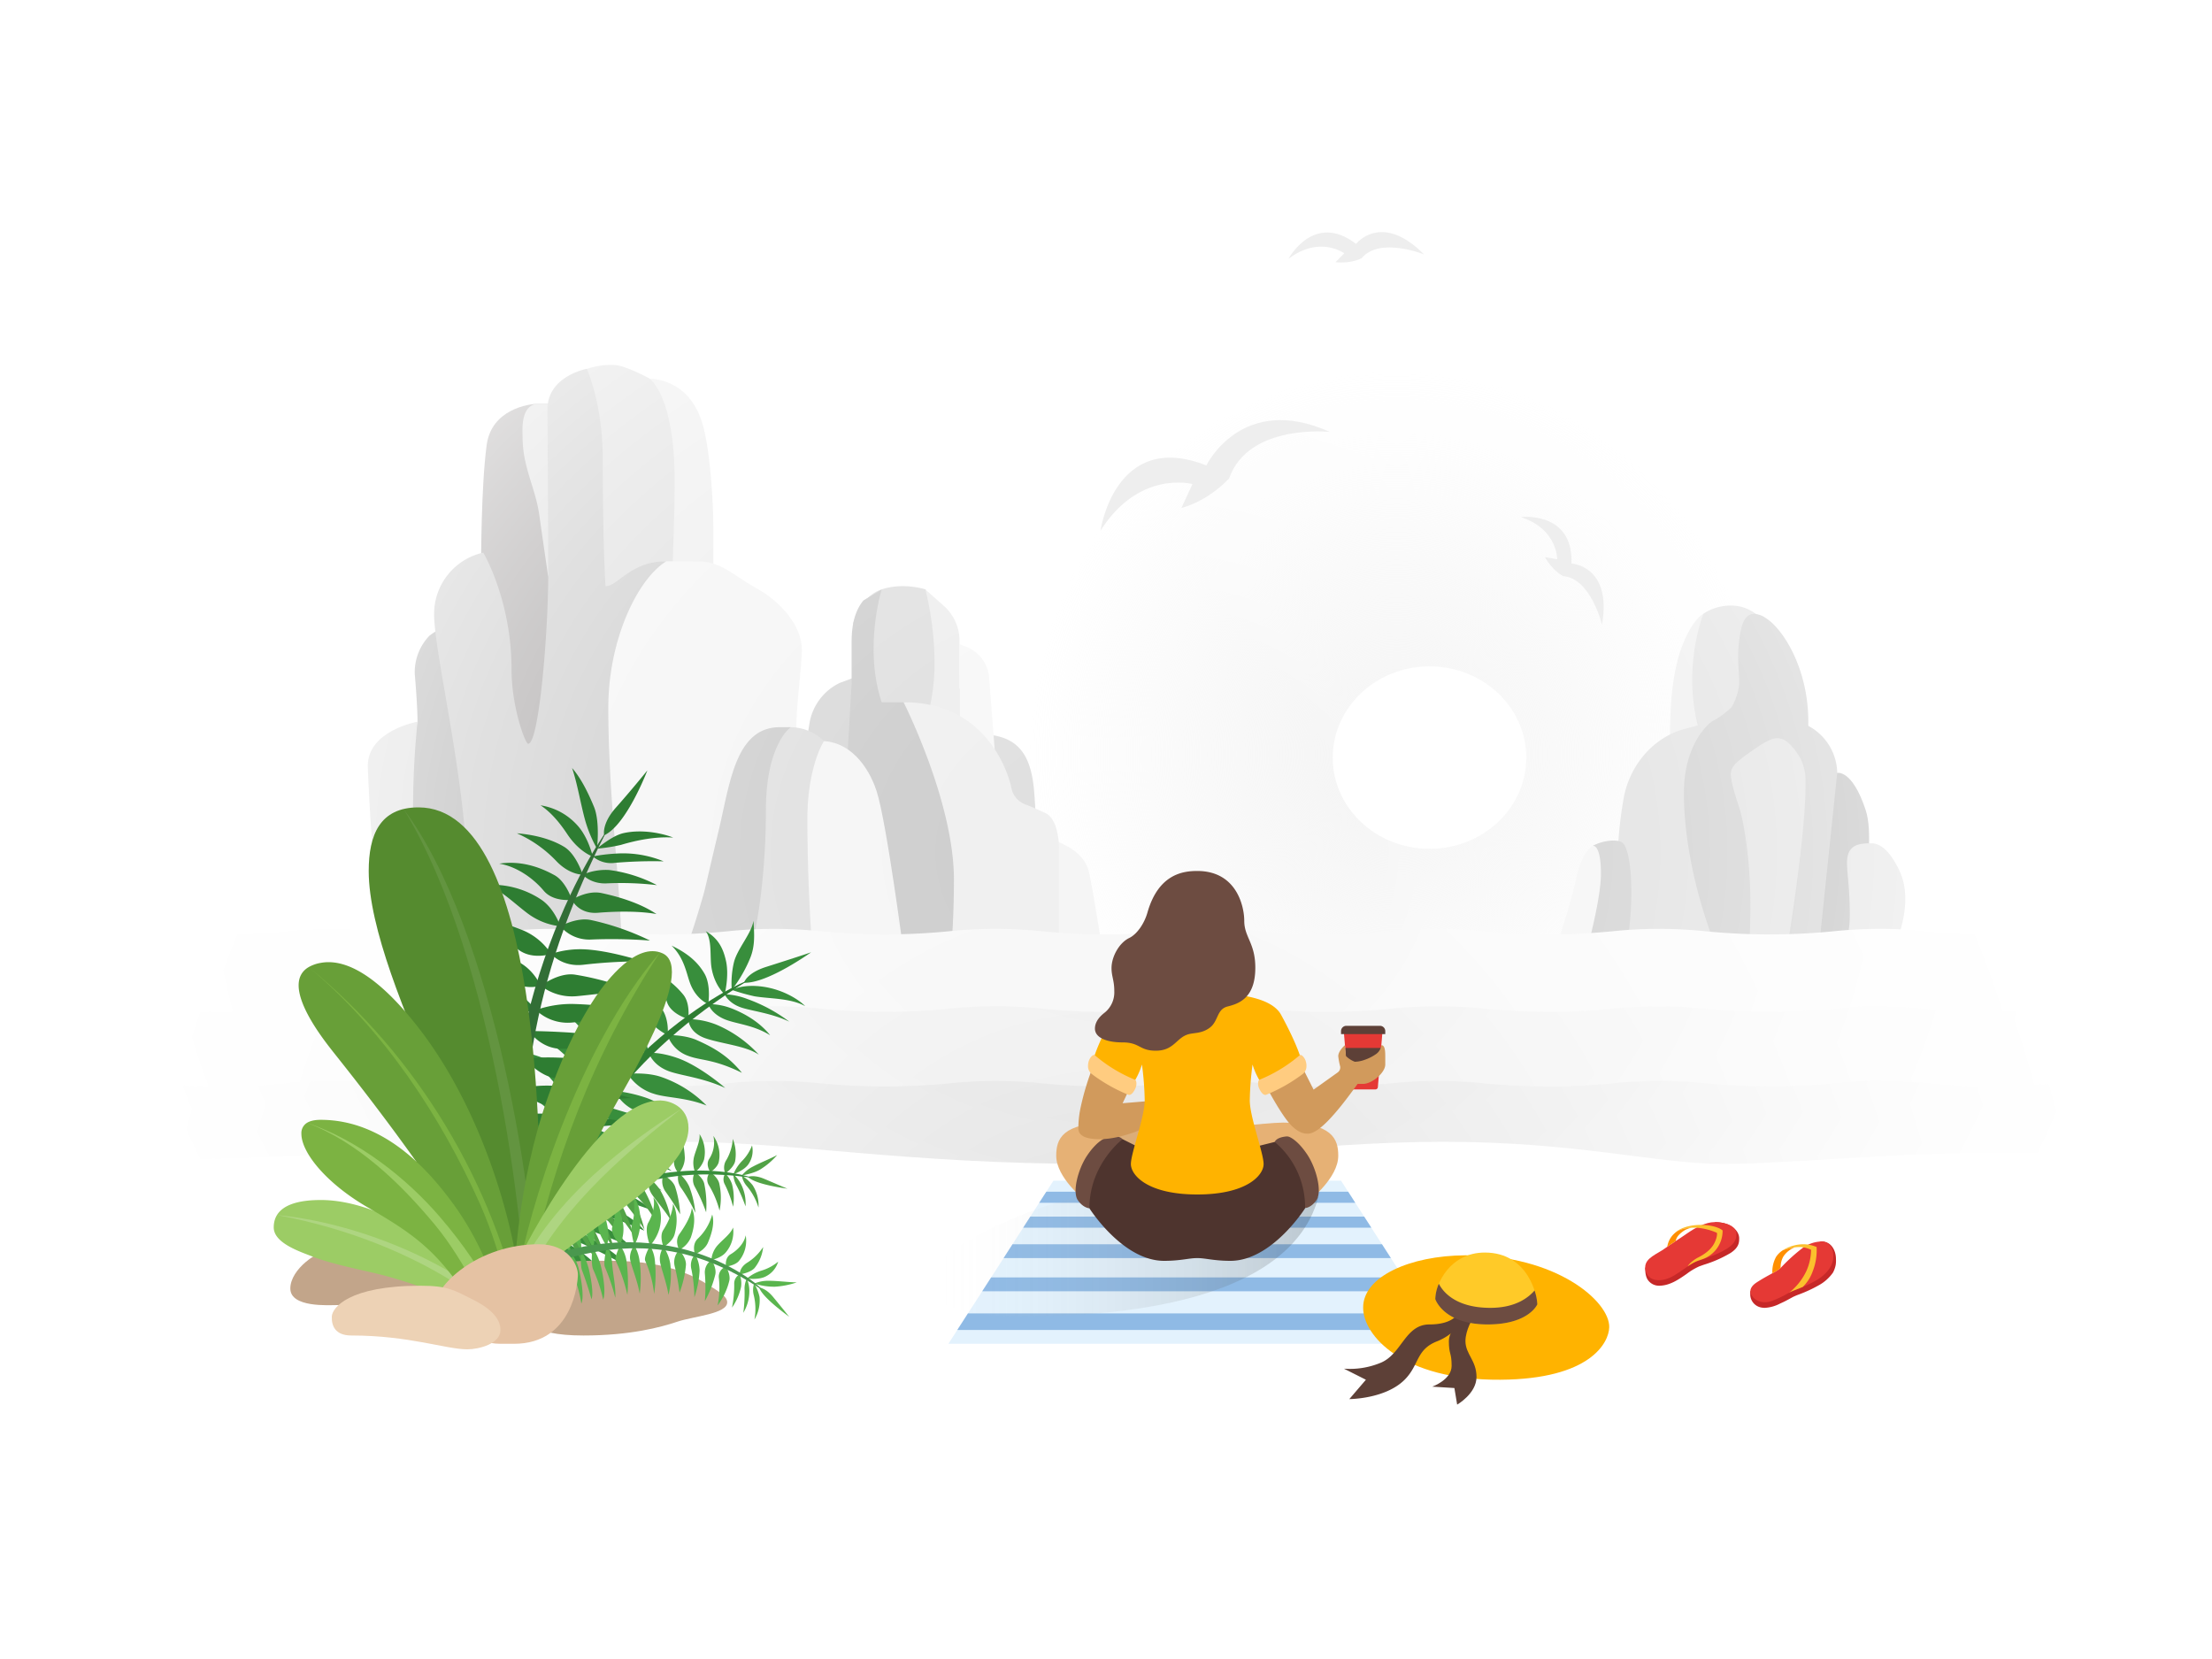 <svg data-name="Layer 1" xmlns="http://www.w3.org/2000/svg" viewBox="0 0 800 600"><defs><radialGradient id="a" cx="732.23" cy="6376.82" r="282.82" gradientTransform="matrix(.47 0 0 .49 161.02 -2851.85)" gradientUnits="userSpaceOnUse"><stop offset="0" stop-color="#f4f4f4"/><stop offset=".36" stop-color="#f2f2f2" stop-opacity=".59"/><stop offset=".67" stop-color="#f0f0f0" stop-opacity=".27"/><stop offset=".89" stop-color="#eee" stop-opacity=".08"/><stop offset="1" stop-color="#eee" stop-opacity="0"/></radialGradient><radialGradient id="b" cx="400" cy="3457.94" r="400" gradientTransform="translate(0 -2990)" gradientUnits="userSpaceOnUse"><stop offset="0" stop-color="#f5f5f5"/><stop offset="1" stop-color="#fff"/></radialGradient><radialGradient id="c" cx="400" cy="3471.94" r="400.1" gradientTransform="translate(0 -2990)" gradientUnits="userSpaceOnUse"><stop offset="0" stop-color="#ececec"/><stop offset="1" stop-color="#fff"/></radialGradient><radialGradient id="d" cx="400" cy="3485.44" r="400.01" gradientTransform="translate(0 -2990)" gradientUnits="userSpaceOnUse"><stop offset="0" stop-color="#dfdfdf"/><stop offset="1" stop-color="#fff"/></radialGradient><radialGradient id="e" cx="-102.84" cy="-2171.82" r="283.02" gradientTransform="matrix(1.34 0 0 -1.09 544.57 -2058.97)" gradientUnits="userSpaceOnUse"><stop offset="0" stop-color="#fff" stop-opacity="0"/><stop offset=".13" stop-color="#fff" stop-opacity=".01"/><stop offset=".26" stop-color="#fff" stop-opacity=".06"/><stop offset=".38" stop-color="#fff" stop-opacity=".14"/><stop offset=".51" stop-color="#fff" stop-opacity=".24"/><stop offset=".63" stop-color="#fff" stop-opacity=".38"/><stop offset=".75" stop-color="#fff" stop-opacity=".55"/><stop offset=".87" stop-color="#fff" stop-opacity=".75"/><stop offset=".99" stop-color="#fff" stop-opacity=".97"/><stop offset="1" stop-color="#fff"/></radialGradient><linearGradient id="f" x1="335" y1="3443.83" x2="476.79" y2="3443.83" gradientTransform="translate(0 -2990)" gradientUnits="userSpaceOnUse"><stop offset="0" stop-color="#fff" stop-opacity="0"/><stop offset="1" stop-color="#1d1d1b" stop-opacity=".2"/></linearGradient></defs><path style="fill:#fff" d="M0 0h800v600H0z"/><circle cx="517" cy="274" r="168" style="fill:url(#a)"/><ellipse cx="517" cy="274" rx="35" ry="33" style="fill:#fff"/><path d="M668.28 351s11.42-43 6.48-58-10.4-13.46-10.4-13.46L651 351z" style="fill:#b7b7b7"/><path d="M630 266s13-38 5-44a15 15 0 0 0-9-3 18 18 0 0 0-10 3s-7 9-7 44z" style="fill:#e0e0e0"/><path d="M615 266a70.22 70.22 0 0 1-3-20 74.5 74.5 0 0 1 4-24s-4 2-7.73 11.92C605.2 242.06 604 253 604 266z" style="fill:#eee"/><path d="M626 256c1-1 3-6 3-9 0-4.2-.84-8.69 0-15.41.74-5.93 2-9.59 5.5-9.59a8.23 8.23 0 0 1 4.18 1.57C645 227.57 654 241.94 654 261s-5 90-5 90h-40a390.1 390.1 0 0 1-4-53c0-28 14-37 14-37a30.6 30.6 0 0 0 7-5z" style="fill:#cecece"/><path d="M624 351c-11.38-26.15-15-48.83-15-64 0-19 10-26 10-26s-10 2.68-11 3c-11.36 3.65-19.31 14.18-21 26a149.26 149.26 0 0 0-2 21v40z" style="fill:#e0e0e0"/><path d="M649.26 260.75a19.67 19.67 0 0 1 15.19 18.31v.5L657 351h-14l2.3-31.13z" style="fill:#cecece"/><path d="M681 351s13-21 6-36c-3.45-7.41-7.13-10-10-10-4 0-9 0-9 7 0 4 1 9 1 19a35.84 35.84 0 0 1-6 20z" style="fill:#e0e0e0"/><path d="M576 305.91s-4 2.09-6 12.09-10 33-10 33l16.53-.05S584 339 584 320c0-16-8-14.09-8-14.09z" style="fill:#f5f5f5"/><path d="M587 351s3-14.87 3-28c0-11-1.53-16.53-3-18-1-1-2.76-1-4-1a17.45 17.45 0 0 0-7 1.91s3-.91 3 10.09-7.1 35-7.1 35z" style="fill:#d1d1d1"/><path d="M632 351a261.74 261.74 0 0 0 1-28c-.3-12.49-2.14-25.41-4-31s-3-9.7-3-12c0-2.64 1.66-4.26 7-8 4.65-3.26 7.47-5.11 10-5 2.91.12 5.33 2.72 8 7a18.15 18.15 0 0 1 2 9c.2 20.9-8 68-8 68zM375 302s-.75-13.23-1-16c-1-11-4.33-18.58-15.29-20.15 0 0-4.71-14.81-16.71-19.81 0-24.13-7.31-32.88-7.31-32.88s-7.9-2.63-15.81 0-10.36 12.38-10.36 12.38l3.77 20.56a25.79 25.79 0 0 0-18.29 24l-.11 4.9 1.11 75.91h70C369 325 375 302 375 302z" style="fill:#e0e0e0"/><path d="M399.26 347.16S396 326 394 316c-1.87-9.34-12.49-12.17-19-14-5 17-10 49-10 49h35z" style="fill:#f5f5f5"/><path d="M347 268v-35l2.32.88a13 13 0 0 1 8.41 11.18l2 25.9z" style="fill:#f8f8f8"/><path d="m279 350.94 12.21-79.85 1.55-9.49a19.76 19.76 0 0 1 10.91-14.6l5.33-2v105.9z" style="fill:#d9d9d9"/><path d="m274.08 309.25 1.48-19.25a21.3 21.3 0 0 1 15.65-18.91l-1.32 35.53.11 44.32h-25zM312.29 217.14l6.59-3.94s-6.59 21.06 0 40.8h8.17a21.34 21.34 0 0 1 21.05 17.8c.3 1.78 10.9 79.2 10.9 79.2h-57l6-103.89v-15c0-7.04 1.62-11.79 4.29-14.97z" style="fill:#cecece"/><path d="M336.23 256A21.41 21.41 0 0 1 347 267.72v-36.65a16.86 16.86 0 0 0-5.79-12.07l-6.52-5.79a114.62 114.62 0 0 1 3.31 26.85 76.33 76.33 0 0 1-1.77 15.94z" style="fill:#eee"/><path d="M383 350.94V307c0-3.2-.65-11-5-13-1.66-.75-5.17-2.35-7-3a8 8 0 0 1-5.26-6.28s-6-30.75-38.95-30.75c0 0 18.21 36 18.21 64 0 22.37-2 33-2 33z" style="fill:#f0f0f0"/><g><path d="m210 346-1-200h-14c-4 0-17.28 2.11-19 15-2 15-2 42-2 42l7 143z" style="fill:#afacac"/><path d="M156 346s-11-14-11-39a186.92 186.92 0 0 1 6-46c0-6-1-17.29-1-17.29a19.14 19.14 0 0 1 5.28-13.77S159 227 161 227c1.14 0 8.8 34.81 11 68 1.67 25.19-1.87 51-1.87 51z" style="fill:#b7b7b7"/><path d="M214 224c0-70-2.76-90.19-2.76-90.19A26.72 26.72 0 0 1 222 132c4 0 13 4.95 13 4.95s14 7.05 14 33v41h-6s-21 5.63-29 13.05z" style="fill:#e0e0e0"/><path d="M243 211s1-23 1-37c0-31-9-37-9-37s14-.53 19 16.05c3 10 4 29.68 4 38v20z" style="fill:#eee"/><path d="M208 346s11-5 11-29c0-17.92-3.81-39.21-4-60-.26-29.5 11.86-54 26-54h11c9 0 13 5 22 10 8.05 4.47 16 13.14 16 22 0 6-2 20-2 28s-1 83-1 83z" style="fill:#f5f5f5"/><path d="M137 325c-2.72-12.72-4-47.93-4-47.93 0-12.9 18-16.05 18-16.05s-6 51 5 85c0-.02-16.28-8.32-19-21.02z" style="fill:#e0e0e0"/><path d="M297 268c10 0 16.9 8.65 20 18 3.62 10.91 10 60 10 60h-40s-1-27-1-48 4.92-30 11-30z" style="fill:#f5f5f5"/><path d="M247 346c9-2 19.8-9.78 22-23 4-24 2-28 3-42 .34-4.79 6-18 14-18a17.62 17.62 0 0 1 12 5c-3 5-6 15-6 28 0 27.78 2 50 2 50zM195 146h14l-10.74 62.59S197 200 195 186c-1.38-9.65-6-17-6-28 0-2-1-12 6-12z" style="fill:#e0e0e0"/><path d="M286 263s-9 6-9 30a257.31 257.31 0 0 1-2 32 176.29 176.29 0 0 1-4 21h-24s2-4 7-21c1.22-4.14 1-4 6-25 3.94-16.54 6-37 22-37zM241 203c-13 0-17.49 9-22 9 0 0-1-13.94-1-46 0-20-5.77-32.61-5.77-32.61S198 136 198 148c0 0 .26 39.19.26 60.59 0 19.67-3.26 60.41-7.26 60.41-1 0-6-13.16-6-27 0-25-10.22-42.14-10.22-42.14A22.72 22.72 0 0 0 157 222c0 10.95 6.45 38.64 10 68 3.25 26.86 3 56 3 56h55c-.53-26-5-58-5-90 0-25.27 11-47 21-53z" style="fill:#cecece"/></g><g><path d="M800 337.94a219.41 219.41 0 0 1-22.92-1.11 163.88 163.88 0 0 0-34.16 0 237.19 237.19 0 0 1-45.84 0 163.88 163.88 0 0 0-34.16 0 237.19 237.19 0 0 1-45.84 0 163.88 163.88 0 0 0-34.16 0 237.19 237.19 0 0 1-45.84 0 163.88 163.88 0 0 0-34.16 0 237.19 237.19 0 0 1-45.84 0 163.88 163.88 0 0 0-34.16 0 237.19 237.19 0 0 1-45.84 0 163.88 163.88 0 0 0-34.16 0 237.19 237.19 0 0 1-45.84 0 163.88 163.88 0 0 0-34.16 0 237.19 237.19 0 0 1-45.84 0 163.88 163.88 0 0 0-34.16 0 219.41 219.41 0 0 1-22.92 1.11 219.41 219.41 0 0 1-22.92-1.11 163.88 163.88 0 0 0-34.16 0A219.41 219.41 0 0 1 80 337.94a219.41 219.41 0 0 1-22.92-1.11 163.88 163.88 0 0 0-34.16 0A219.41 219.41 0 0 1 0 337.94v262h800z" style="fill:url(#b)"/><path d="M800 365.94a219.41 219.41 0 0 1-22.92-1.11 163.88 163.88 0 0 0-34.16 0 237.19 237.19 0 0 1-45.84 0 163.88 163.88 0 0 0-34.16 0 237.19 237.19 0 0 1-45.84 0 163.88 163.88 0 0 0-34.16 0 237.19 237.19 0 0 1-45.84 0 163.88 163.88 0 0 0-34.16 0 237.19 237.19 0 0 1-45.84 0 163.88 163.88 0 0 0-34.16 0 237.19 237.19 0 0 1-45.84 0 163.88 163.88 0 0 0-34.16 0 237.19 237.19 0 0 1-45.84 0 163.88 163.88 0 0 0-34.16 0 237.19 237.19 0 0 1-45.84 0 163.88 163.88 0 0 0-34.16 0 219.41 219.41 0 0 1-22.92 1.11 219.41 219.41 0 0 1-22.92-1.11 163.88 163.88 0 0 0-34.16 0A219.41 219.41 0 0 1 80 365.94a219.41 219.41 0 0 1-22.92-1.11 163.88 163.88 0 0 0-34.16 0A219.41 219.41 0 0 1 0 365.94v234h800z" style="fill:url(#c)"/><path d="M800 392.94a219.41 219.41 0 0 1-22.92-1.11 163.88 163.88 0 0 0-34.16 0 237.19 237.19 0 0 1-45.84 0 163.88 163.88 0 0 0-34.16 0 237.19 237.19 0 0 1-45.84 0 163.88 163.88 0 0 0-34.16 0 237.19 237.19 0 0 1-45.84 0 163.88 163.88 0 0 0-34.16 0 237.19 237.19 0 0 1-45.84 0 163.88 163.88 0 0 0-34.16 0 237.19 237.19 0 0 1-45.84 0 163.88 163.88 0 0 0-34.16 0 237.19 237.19 0 0 1-45.84 0 163.88 163.88 0 0 0-34.16 0 237.19 237.19 0 0 1-45.84 0 163.88 163.88 0 0 0-34.16 0 219.41 219.41 0 0 1-22.92 1.11 219.41 219.41 0 0 1-22.92-1.11 163.88 163.88 0 0 0-34.16 0A219.41 219.41 0 0 1 80 392.94a219.41 219.41 0 0 1-22.92-1.11 163.88 163.88 0 0 0-34.16 0A219.41 219.41 0 0 1 0 392.94v207h800z" style="fill:url(#d)"/><path d="M800 420.94s-24.87-4-79-4c-37.89 0-74.18 4-98 4s-52.29-8-101-8-95.43 8-127 8c-67 0-110.11-8-148-8s-180 8-247 8v179h800z" style="fill:#fff"/><path style="fill:url(#e)" d="M0 0h800v600H0z"/></g><path d="M436.29 168.34c-33.05-13.1-38.29 23.6-38.29 23.6 14-22.13 33.27-16.87 33.27-16.87l-4 8.66c10.33-2.85 17.25-10.7 17.25-10.7 7.05-20 36.44-16.81 36.44-16.81-31.85-14.4-44.67 12.12-44.67 12.12zM490.42 88.21C475.18 76.43 466 93.6 466 93.6c11.28-8.55 20.17-2 20.17-2L483 94.83c5.94.61 9.48-1.49 9.48-1.49C499 85.55 515 92 515 92c-15.4-15.57-24.58-3.79-24.58-3.79zM568.34 203.81C569.08 184.73 550 187 550 187c13.35 4.32 13.18 15.26 13.18 15.26l-4.43-.76c2.92 5.18 6.64 6.87 6.64 6.87 10 .86 14 17.55 14 17.55 3.71-21.35-11.05-22.11-11.05-22.11z" style="fill:#eee"/><g><path d="M120 452c-5 0-15 7-15 14s14 6 17 6c8 0 20-4 24-4s7-3 7-5c0-4-12-11-33-11z" style="fill:#c2a58a"/><path d="M204.21 421.81a21.16 21.16 0 0 0 11.3 9.34c5.47 2 12.83 3.66 21 6.84-5.48-4.31-13.72-8.63-20.4-11.65a107.48 107.48 0 0 0-11.9-4.53zM193.67 414.33c-7-3.35-15.69-6.4-21.46-5.39 6.2 1.39 13.13 5.56 18.56 9.56 3.31 2.41 13.44 3.29 13.44 3.31a35.93 35.93 0 0 0-10.54-7.48zM197 406.34c-6.92-3.33-15.4-5.66-20.48-5.44 5 1.57 13.71 5.32 18.37 11.13 3 3.71 12.93 2.63 12.94 2.64a33.91 33.91 0 0 0-10.83-8.33zM217.44 399.57a12.72 12.72 0 0 0 7.84 8.9c5.55 2.13 13.5 1.78 22.51 5.78-8.54-6.08-13.65-9.64-20.54-11.67-6.02-1.77-9.82-3.01-9.81-3.01z" style="fill:#388e3c"/><path d="M207.79 414.67a13.64 13.64 0 0 0 7.78 8.84c5.62 2.28 14.26 3.4 23.74 7.09-5.49-4.52-14.14-9.33-20.69-12.54a43.4 43.4 0 0 0-10.83-3.39zM207.93 389.64a40.09 40.09 0 0 0-19.41-9.21c4.73 1.51 9 8.2 14.06 13.51 4.09 4.3 14.85 5.61 14.86 5.63a62.5 62.5 0 0 0-9.51-9.93zM212.54 406.79s2.57 7.55 8 9.53c5.72 2.08 13.86 3.81 22.45 7.21a98.15 98.15 0 0 0-20.59-12.23c-4.92-2.22-9.86-4.52-9.86-4.51zM213.46 432.74a66.12 66.12 0 0 0-13.2-4c.25 2.7 9.67 8.33 12.17 9a135.41 135.41 0 0 1 20.57 7.35c-2.78-4.09-11.88-8.98-19.54-12.35zM162.52 434.65A83.52 83.52 0 0 1 181 439.2c5.56 2.07 13.68 1.08 13.69 1.08a42.91 42.91 0 0 0-11.75-4.71c-6.83-1.52-15.18-2.57-20.42-.92zM203.78 448.93a42.44 42.44 0 0 0-10.53-3.49 27.36 27.36 0 0 0 8.63 9.05c3.88 2.37 6.91.48 18.16 9.29-1.87-5.27-9.82-11.61-16.26-14.85zM189.14 420.71c-6.43-2.85-14.48-5.35-20.87-4.55A51 51 0 0 1 187.2 425c3.67 2.72 13.06 3.71 13.06 3.73a34.91 34.91 0 0 0-11.12-8.02zM161.52 442.49c7.22.83 12.37 3.6 18.09 4.15 3.56.31 13.63-1.22 13.64-1.2a41.94 41.94 0 0 0-12-3.19c-7.39-.81-16.5-1.72-19.73.24zM197.21 435.49s8.22 6.64 11.71 7.89c5.05 1.77 11.51 4.19 19.21 7.45-5.27-5.13-10.34-7.87-17.6-11.3a58.38 58.38 0 0 0-13.32-4.04zM162.89 426.2a78.9 78.9 0 0 1 19.92 5.67c3.53 1.52 14.41 3.59 14.4 3.62a38.39 38.39 0 0 0-11.81-7.34c-7.69-2.77-17.4-4.92-22.51-1.95z" style="fill:#388e3c"/><path d="M206.82 444.17a47.43 47.43 0 0 0-12.18-3.89s5.41 5 10.48 7.18a186 186 0 0 1 21.13 10.23c-2.11-3.97-11.56-9.62-19.43-13.52zM181.38 391.19a50.7 50.7 0 0 1 18.21 11.36c2.91 2.72 12.95 4.22 12.95 4.24a83.38 83.38 0 0 0-10.06-7.79c-5.94-4-13.75-7.85-21.1-7.81zM254.79 352.13c-2.08-3.6-5.39-7.05-11.91-10.13 4.7 4.56 5.37 10.17 6.77 13.79 2.2 5.72 6.49 7.35 6.49 7.35s1.11-6.76-1.35-11.01zM247 359.59a30 30 0 0 0-16.29-10.15 23.63 23.63 0 0 1 10.53 13c1.45 4.42 7.66 6.09 7.65 6.1s.92-5.68-1.89-8.95zM262.54 347.42c-.84-3.69-2.37-7.88-7.29-10.63 2.36 3.2 1.41 9.25 2.08 13.21 1.11 6.59 4.76 9.59 4.76 9.59s1.7-6.72.45-12.17zM259.3 370.67a28.61 28.61 0 0 0-10.37-2.11s-.06 4.84 6.35 7c6 2 14.58 2.72 19.18 5.89a44.07 44.07 0 0 0-15.16-10.78z" style="fill:#388e3c"/><path d="M264.25 364.58a23.38 23.38 0 0 0-8.11-1.44s1 3.42 5.92 5.48c4.12 1.72 10.4 2 16.48 5.8-3.75-4.7-9.08-7.86-14.29-9.84zM264.7 358l4.46-2.57c8.67.21 24.19-11.08 24.26-11.05s-8.67 2.89-16.27 5.29c-7.09 2.24-8 5.59-8 5.58l-4.5 2.75a72.72 72.72 0 0 0 8.19 2.32c5.59.94 13.05.61 18.37 3.57-2.21-2.3-7.86-5.93-15-7s-11.05.86-11.51 1.11z" style="fill:#388e3c"/><path d="M272.5 333c-.73 4.75-6 10.27-7.12 15.27a33.35 33.35 0 0 0-.73 9.76 50 50 0 0 0 6.77-11.78c1.58-4.11 1.45-7.83 1.08-13.25zM262.09 359.59s1.28 3.2 6 4.79c3.85 1.29 10.83 2 17.38 5.12a57.31 57.31 0 0 0-15.22-8.21 25.68 25.68 0 0 0-8.16-1.7zM252 376.17c-4.48-2-10.6-1.82-10.59-1.82a12.13 12.13 0 0 0 7.41 7.49c4.59 1.79 9.22 1.08 19.52 6.16-4.68-5.69-9.42-8.79-16.34-11.83zM216.4 385.06c-4.78-3.84-11.88-8.21-19.87-9.24 5.73 3.14 10.94 8.53 14.54 13.54 2.94 4.06 11.23 5.16 11.23 5.17s-1.75-6.15-5.9-9.47zM222.33 378.19c-5-4.27-10.53-10.14-17.7-11.06 5.17 2.79 9.17 10.35 12.89 15.66a14.4 14.4 0 0 0 9.48 5.57 14.27 14.27 0 0 0-4.67-10.17zM222.3 394.53a15 15 0 0 0 9.19 7.76c5.78 1.82 9.37 2.84 17.51 5.71-5.42-4.83-8.83-8.62-15-10.86a51.92 51.92 0 0 0-11.7-2.61z" style="fill:#388e3c"/><path d="M227 388.36a17.09 17.09 0 0 0 9.71 7.29c4.57 1.44 11.38 1.23 18.83 4.18a42.26 42.26 0 0 0-16.37-10.32c-5.17-1.82-12.17-1.16-12.17-1.15zM239.26 364.68a29.61 29.61 0 0 0-15.68-10.87c3.92 2.9 6.46 8.6 9.33 13a22.89 22.89 0 0 0 8.54 7.57s.74-5.55-2.19-9.7zM229.21 371c-5-4.45-7.93-7.75-14.09-8.92 5.52 3.66 6.3 7.09 9.43 12.92 2.68 5.13 10.09 5.79 10.09 5.8a17.7 17.7 0 0 0-5.43-9.8zM234.64 380.81s1.53 5 8.46 7c4.8 1.43 11.51 2.18 19.19 5.66-5.25-4.47-11.8-8.86-17.08-10.75-6.75-2.39-10.57-1.91-10.57-1.91z" style="fill:#388e3c"/><path d="M270.28 354.73c.09-.68-64.88 27.62-85.18 106.91l5.07 1.37c14.06-50.28 37.94-81.8 80.11-108.28z" style="fill:#2e7d32"/><g><path d="M149.27 400.61c7-.58 15.85 1.57 23.2 4 4.47 1.45 15.42-1.64 15.42-1.64a42.83 42.83 0 0 0-14.17-4.14c-8.67-1.06-18.87-1.34-24.45 1.78zM186.78 412.23c1.41 2.94 13.89 5.26 16.88 4.93a193.14 193.14 0 0 1 25.22-1.26c-4.92-3.09-16.84-4.29-26.42-4.75a82.33 82.33 0 0 0-15.68 1.08zM148 410.12a60.65 60.65 0 0 1 23.46 3.09c5 1.68 15.35-1 15.35-1a42.55 42.55 0 0 0-15.09-4.57c-7.96-.64-17.36-.64-23.72 2.48zM191.35 372.88s4.11 6.53 12 6.44c6.6-.07 15.41-2.18 26.45-2.15a138.92 138.92 0 0 0-26.29-3.88c-6.91-.4-12.16-.41-12.16-.41zM171.16 426.71c-7.9.88-17.25 2.68-22.32 6.32a105.8 105.8 0 0 1 21.69-1.51c6.86.25 15.22-4.13 15.22-4.13a51.37 51.37 0 0 0-14.59-.68z" style="fill:#2e7d32"/><path d="M154.71 365.69c5.32 0 13 2.65 19.25 6.95 5.68 3.9 17.39.24 17.39.24a54.49 54.49 0 0 0-12.49-6.54c-7.21-2.69-16.28-4.34-24.15-.65zM187.89 402.93a23.66 23.66 0 0 0 16 5.58c6.63-.21 15.13-1.61 25.25-2-7.84-2.09-18.46-3.08-26.79-3.55a139.49 139.49 0 0 0-14.46-.03zM186.41 433.71s5.94 5.2 13.28 6.52c5.31.95 7.7-2.33 24.1 2.21-4.53-4.91-16.07-8.31-24.45-9.2a51.36 51.36 0 0 0-12.93.47zM202.26 390c6.82-.18 16.26-3.38 26.68-3.75a127.29 127.29 0 0 0-27.19-3.75 84.39 84.39 0 0 0-12 .37s6.02 7.3 12.51 7.13zM189.72 382.87a109.33 109.33 0 0 0-13.64-4.6c-7.76-2.1-17.19-3.46-24.57-.82 8.52.18 16.67 2.89 23.21 5.92 4.14 1.92 15-.5 15-.5zM188.43 393.55a40.23 40.23 0 0 0-14.75-4.94c-8.5-1-18.1-.55-23.2 1.46 5.72 0 16.19 1 23.48 5.7 4.7 3 14.47-2.22 14.47-2.22zM183.64 357.32c-6.46-2.29-15.33-4.33-23.58-2.52 7 1.37 14.47 5.32 20.3 9.41 4.75 3.34 13.48 1.08 13.48 1.08s-4.62-6-10.2-7.97z" style="fill:#2e7d32"/><path d="M200.45 400.06c6.89.11 16.34-2.46 27.91-2.92-7.9-2.3-19.07-3.66-27.27-4.4a48 48 0 0 0-12.66.81s4.32 6.39 12.02 6.51zM202.43 424.88c6.2-.21 14.23-.39 24-.42-8.08-3.16-14.76-3.88-24-4.54a71.5 71.5 0 0 0-16 1.08s11.68 4 16 3.88zM172.12 434.83c-8.39 1.94-18.64 4.12-21.46 7.45 8.2-1.56 14.9-.32 21.38-1.88 4-1 14.37-6.69 14.37-6.69a50.85 50.85 0 0 0-14.29 1.12z" style="fill:#2e7d32"/><path d="M169.59 422.58c4.41.42 16.87-1.58 16.87-1.58a46.58 46.58 0 0 0-15.64-3.58c-9.3-.16-20.43.83-24.73 5.9a97.82 97.82 0 0 1 23.5-.74zM185.75 427.39s8 3.42 14.39 3.65 15.61.43 27.56 1.81c-4.18-3.33-17-5.2-27.18-6.19a56.26 56.26 0 0 0-14.77.73zM210.75 316.32s2.64 3.26 8.3 3.18a111.48 111.48 0 0 1 18.54.62 51.1 51.1 0 0 0-17.28-5.47 21.17 21.17 0 0 0-9.56 1.67zM206.82 325.42s2.37 5.29 9.5 4.69c6.72-.56 15.1-.64 21.1.47-5.93-4-13.82-6.3-19.86-7.59-5.24-1.13-10.74 2.43-10.74 2.43zM195.49 291.26c3.73 2.43 7 6.37 9.62 10.34 4.38 6.62 9.27 8.18 9.27 8.18s-1.58-7.11-5.76-11.5a22.48 22.48 0 0 0-13.13-7.02zM204.09 306.3c-4-2.43-9.71-4.32-17.15-4.93a44.53 44.53 0 0 1 14.12 9.9c4.9 5.23 9.69 5.05 9.69 5.05s-2.29-7.32-6.66-10.02zM222.5 308.73a63.18 63.18 0 0 0-8.12 1 10.18 10.18 0 0 0 8 2.33 161.9 161.9 0 0 1 17.62-.55 38.66 38.66 0 0 0-17.5-2.78zM225.36 301.34c-4.18 1-9.45 5.58-9.45 5.58a60 60 0 0 0 8.64-1.35c5.57-1.66 12.51-3.1 18.92-2.65-3.27-1.31-10.89-3.23-18.11-1.58z" style="fill:#2e7d32"/><path d="M234.13 278.63s-5.93 7.33-11.41 13.49c-5.11 5.74-4.24 9.75-4.24 9.75l-2.57 5.05 2.72-4.89c8.03-3.8 15.5-23.4 15.5-23.4zM214.85 291.86c-2-4.86-4.69-10.42-7.95-14.09 1.85 5.43 3 12.44 4.57 18.33a46.6 46.6 0 0 0 4.44 10.82s1.15-9.61-1.06-15.06zM195.84 325.43a32 32 0 0 0-19.84-5.38c5 1.61 10.12 6.8 14.93 10.37a23.87 23.87 0 0 0 11.73 4.58s-2.04-6.31-6.82-9.57zM195.55 356.54s-2.8-6.68-9.33-9.21c-6.81-2.64-15.55-4.93-22.87-3.25 6.21 1.15 14.25 5.95 20.34 10.28a14.55 14.55 0 0 0 11.86 2.18zM208.56 360.28c5.19-.46 12-1.5 20.74-1.86a99.64 99.64 0 0 0-21.3-5.92c-5.89-.93-12.4 4-12.4 4a18.37 18.37 0 0 0 12.96 3.78zM200.56 316.53c-4.87-2.7-11.86-5.41-20-4.18 6.15 1 12.18 5.15 16.09 9.8 3.53 4.19 10.19 3.27 10.19 3.27s-2.08-6.56-6.28-8.89zM189.41 336.58c-6.86-2.79-15.47-5.41-21.83-4.34a49.31 49.31 0 0 1 19.28 10.68c5 4.55 12.47 2.09 12.47 2.09a22.66 22.66 0 0 0-9.92-8.43zM202.66 335a13.67 13.67 0 0 0 10.77 4.81 182 182 0 0 1 21.66.36 94.21 94.21 0 0 0-21.26-7.4c-5.21-1.17-11.17 2.23-11.17 2.23zM199.33 345s3.88 4.79 11.6 3.92a182.28 182.28 0 0 1 21.66-1.23c-7.38-2.26-14.91-4-20.83-4.33a33.38 33.38 0 0 0-12.43 1.64zM193.84 365.29a16.62 16.62 0 0 0 12.79 4.55c6.63-.55 14.91-2.42 24.4-3.21-7.82-2.61-17.18-3.39-24.37-3.54a38.86 38.86 0 0 0-12.82 2.2z" style="fill:#2e7d32"/><path d="M219.27 300.76s-43.21 57.93-35.16 154.39l6.23-.52c-5.19-62.22 4.73-105.89 28.93-153.87z" style="fill:#326e36"/></g><g><path d="M230.64 433a42.82 42.82 0 0 1 7.22 10 50.4 50.4 0 0 0-4.22-11.4 13.2 13.2 0 0 0-3.49-4.36s-.54 4.76.49 5.76zM235.92 432.17c1.78 2.56 4.47 5.54 6.78 9.29a33.32 33.32 0 0 0-3.7-10.65 15.79 15.79 0 0 0-4.39-4.78 7.89 7.89 0 0 0 1.31 6.14zM221.1 436.45a65.45 65.45 0 0 1 8 10.24 58.1 58.1 0 0 0-4.67-11.69 13.48 13.48 0 0 0-3.85-4.31s-.33 4.86.52 5.76zM225.91 434.81c1.77 2.63 4.71 5.85 7.19 9.94a46.94 46.94 0 0 0-4.52-11.54 15.39 15.39 0 0 0-3.43-4.15 7.65 7.65 0 0 0 .76 5.75zM198.22 435.12c-3.06-2.69-7.06-5.52-9.37-5.46a39.49 39.49 0 0 1 7.45 6.87c1.25 1.47 6.37 4.12 6.35 4.13a20.31 20.31 0 0 0-4.43-5.54zM217.65 452.31c.11-2-2.15-6.58-4.36-10.23a28.09 28.09 0 0 0-4.56-5.52s1.34 5.21 2.55 6.79c1.72 2.26 3.93 5.23 6.37 8.96zM240.72 431a92.39 92.39 0 0 1 5.27 8.17 38.48 38.48 0 0 0-1.81-9.92c-.85-2.6-4.28-4.26-4.29-4.25a6.49 6.49 0 0 0 .83 6zM202.65 440.66s1 4.78 1.78 5.73a59.09 59.09 0 0 1 5.66 9.45c.67-3-1.28-7.43-3.25-10.74a16.56 16.56 0 0 0-4.19-4.44zM214.78 441.85a61.37 61.37 0 0 1 6.86 9.33c0-2.63-2.37-7.52-4.68-11.28a26.1 26.1 0 0 0-4.56-5.33c-.19 1.43 1.44 6.23 2.38 7.28zM214.72 454.86c.23-2.41-2.3-7.73-4.67-11.76a16.37 16.37 0 0 0-4.39-4.8s1.46 5.28 2.19 6.12a50.66 50.66 0 0 1 6.87 10.44zM202 419.39a24.82 24.82 0 0 1 5.6 9.4c.7 1.93 4.83 5.78 4.82 5.78a18.05 18.05 0 0 0-2.33-7.14c-1.98-3.14-4.78-6.59-8.09-8.04zM195.5 422.46a36.25 36.25 0 0 1 7.49 8.19c1.13 1.69 5.76 5.91 5.74 5.91a21.28 21.28 0 0 0-3.17-6.87c-2.62-3.45-6.46-7.2-10.06-7.23zM192.17 426.26a39.1 39.1 0 0 1 7.33 7.21 21.58 21.58 0 0 0 6.16 4.83 19.35 19.35 0 0 0-4-5.95c-2.66-2.6-6.31-5.41-9.49-6.09zM236.3 420.32c-.48-3.07-1.67-7.09-4.73-10a21.41 21.41 0 0 1 .64 10.12c-.38 2.61 2.41 5.58 2.4 5.58s2.09-3.02 1.69-5.7zM256.5 428.85a33.78 33.78 0 0 1 3.73 9 23.37 23.37 0 0 0-.06-9.64c-.45-2.41-3.28-4.32-3.28-4.31a3.9 3.9 0 0 0-.39 4.95z" style="fill:#52a246"/><path d="M260 420a12 12 0 0 0-2-9.19 10.84 10.84 0 0 1-1.56 8.4c-1.35 2.18.49 4.73.48 4.73s2.77-1.79 3.08-3.94zM251.3 429.26a61.23 61.23 0 0 1 4.08 9.18 36.76 36.76 0 0 0-.65-10.2c-.47-2.4-3.37-4.3-3.37-4.29a5.38 5.38 0 0 0-.06 5.31zM265.86 420a14.66 14.66 0 0 0-.84-8.1 17.44 17.44 0 0 1-2.25 7.51 5.14 5.14 0 0 0-.44 5s3.01-2.13 3.53-4.41zM254.61 419.43a12.09 12.09 0 0 0-1.62-9.28c.3 2.38-1.21 5.41-1.92 8a9.38 9.38 0 0 0 .29 5.76 9.29 9.29 0 0 0 3.25-4.48zM276.34 426.32c-3.75-1.58-5.83-.68-5.83-.69 2.83 2.92 14.38 4.23 14.4 4.31s-4.56-1.94-8.57-3.62zM270.78 420.9a8.51 8.51 0 0 0 1.2-6.64 15.63 15.63 0 0 1-3.54 5.55 15.15 15.15 0 0 0-3.21 4.89s4.06-1.42 5.55-3.8zM268.28 425.14a7.87 7.87 0 0 0 1.67 3.65 22 22 0 0 1 4.37 7.93 13.47 13.47 0 0 0-2.15-8.12 16.46 16.46 0 0 0-3.89-3.46zM281.08 417.72c-2.54 1.39-6 2.71-8.68 4.14a12.4 12.4 0 0 0-4.12 3.28c-.15 0 4.46-.71 6.87-2.32a26 26 0 0 0 5.93-5.1zM244.78 408.83a18.62 18.62 0 0 1-.79 10c-1 2.91 1.44 5.52 1.43 5.52a8.51 8.51 0 0 0 2.26-5.64c-.15-3.4-.8-7.45-2.9-9.88zM224.52 421.89c-1.06-3.51-3-7.51-6.32-9.69a22.05 22.05 0 0 1 3.6 10.35c.24 2.05 3.36 6.5 3.35 6.51a18.68 18.68 0 0 0-.63-7.17zM230.78 420.31c-.55-3.44-2.07-7.44-6-9.66 1.46 2.08 2.2 5.69 1.81 9.12-.33 3.11 3.58 7.51 3.56 7.52a15.73 15.73 0 0 0 .63-6.98zM241.72 419.37c-.32-3.3-1.27-7.33-4-10 1 2.75.57 7 0 10.33-.56 3.13 2.18 5.29 2.17 5.29a8.52 8.52 0 0 0 1.83-5.62zM225.45 449.09c-1-3.54-3.56-7.7-5.09-11.23-1.79-4.12-3.79-5.3-3.79-5.3s.68 5.91 1.83 7.24a83.74 83.74 0 0 1 7.05 9.29zM206.67 417.27c2.35 2.42 3.94 6.29 5 9.65.64 2 4.94 5.64 4.94 5.64a16.85 16.85 0 0 0-2-6.63c-2.01-3.54-4.83-7.44-7.94-8.66zM219.12 423.4c-1.83-3.51-4.76-7-7.2-8.44 1.66 2.15 4.14 6.37 4 10.3 0 2.52 4.64 5.4 4.62 5.41a14.59 14.59 0 0 0-1.42-7.27z" style="fill:#52a246"/><path d="M245.44 424.31a6.13 6.13 0 0 0 1.05 5.54 59.69 59.69 0 0 1 5 8.8 36.16 36.16 0 0 0-2.19-9.46 13 13 0 0 0-3.86-4.88zM262.14 428.37a40.47 40.47 0 0 1 3 8.06 20 20 0 0 0-.42-8.23 9.57 9.57 0 0 0-2.41-3.78 3.77 3.77 0 0 0-.17 3.95zM266.36 428.74a55.05 55.05 0 0 1 3.27 7.57 15.5 15.5 0 0 0-1.6-8 12.35 12.35 0 0 0-2.8-3.62 8.74 8.74 0 0 0 1.13 4.05z" style="fill:#52a246"/><path d="M271.42 425.86c1.55 0-37.63-12.76-77.31 19.18.69.67 1.37 1.35 2 2 26.13-19.96 47.53-24.83 75.31-21.18z" style="fill:#388e3c"/></g><g><path d="M195.35 440c-.1-19.74.83-148-44-148-14 0-18 10-18 23 0 41 51.22 122.9 55 163h6s1.07-30.06 1-38z" style="fill:#558b2f"/><path d="M194.35 478c0-43-15.64-141.78-48.38-185.41 34 55.58 44.38 158.19 44.38 185.41z" style="fill:#639440"/></g><path d="M255.08 464.05C240.18 455 223.72 456 212 456c-11 0-14.6 4.2-17 9-2 4-5 6-5 9s1 9 21 9c17 0 28-3 34-5s18-2.82 18-7c0-2-2.42-3.62-7.92-6.95z" style="fill:#c2a58a"/><g><path d="M225.41 443c-.56-3.93-2.27-8.24-4.33-10.36 1 2.58 1.93 7.39.39 11.06-.94 2.37 2.77 6.62 2.73 6.64a13.94 13.94 0 0 0 1.21-7.34zM244 457.92a82 82 0 0 1 1.77 9.58 38.22 38.22 0 0 0 2.3-9.83c.28-2.73-2.41-5.6-2.42-5.6a6.27 6.27 0 0 0-1.65 5.85zM233.36 456a39.37 39.37 0 0 1 3.21 12 48.44 48.44 0 0 0 .27-12.15 12.45 12.45 0 0 0-1.75-5.32s-2.35 4.14-1.73 5.47zM218.78 458.27a73.29 73.29 0 0 1 3.74 11.08c.26-3.68-.83-8.46-1.12-12.28-.33-4.49-1.94-6.25-1.94-6.25s-1.38 5.81-.68 7.45zM219.76 443.88c-.71-4-2.23-8.58-5.1-10.7 1.62 3 1.88 7.21 1.74 10.71-.05 2.13 3.07 6.91 3.06 6.93a15.94 15.94 0 0 0 .3-6.94zM228 456.05c.79 3.08 2.49 7.12 3.37 11.82a44.71 44.71 0 0 0-.14-12.39 14.5 14.5 0 0 0-1.85-5.09s-2.12 2.72-1.38 5.66zM222.69 456a58.5 58.5 0 0 1 4.22 12.33 55.24 55.24 0 0 0-.38-12.59 12.81 12.81 0 0 0-2.28-5.35s-2.15 4.44-1.56 5.61zM238.87 457.17c.75 3 2.17 6.81 2.91 11.15a32.25 32.25 0 0 0 .64-11.25A15 15 0 0 0 240 451a7.51 7.51 0 0 0-1.13 6.17zM210.5 459.43c1 2.68 2.23 6.18 3.42 10.47.74-1.89 0-6.92-1-11.07a26.35 26.35 0 0 0-2.79-6.64s-.34 5.38.37 7.24zM250.07 459.11a55.89 55.89 0 0 1 1.07 10.07 35.72 35.72 0 0 0 1.88-9.54 12.49 12.49 0 0 0-1.63-6 5.9 5.9 0 0 0-1.32 5.47zM191.57 440.13a35.09 35.09 0 0 1 5.76 8.55c.88 1.74 5.32 5.68 5.29 5.7a18.91 18.91 0 0 0-2.86-6.55c-2.33-3.43-5.71-7.19-8.19-7.7zM202.62 454.38s-.4 4.89 0 6a53.29 53.29 0 0 1 2.81 10.62c1.52-2.65 1-7.49 0-11.24a15.66 15.66 0 0 0-2.81-5.38zM214.58 443.89c-.9-3.58-2.62-7.74-5.69-10.11a22.22 22.22 0 0 1 2.63 10.65c.08 2 3 7 3 7a16.84 16.84 0 0 0 .06-7.54z" style="fill:#5ab54e"/><path d="M209.15 444.7c-1.55-4.07-4.35-8.8-8.19-9.8a32.13 32.13 0 0 1 5.2 10c.64 2 4 7.34 4 7.34a19.48 19.48 0 0 0-1.01-7.54zM214.5 451.4c-.64 1.28-.61 6.37 0 7.65a56.81 56.81 0 0 1 3.66 11c.91-2.48.2-7.89-.84-12.17a23.65 23.65 0 0 0-2.82-6.48zM196.16 437.67a34.82 34.82 0 0 1 5.46 8.93 21.81 21.81 0 0 0 4.81 6.35 17.64 17.64 0 0 0-2.16-6.82c-1.96-3.27-4.92-6.98-8.11-8.46zM206.69 459.46a46.57 46.57 0 0 1 3.56 12c1-2.23.16-8.07-.94-12.63a15.61 15.61 0 0 0-2.91-5.83s-.16 5.43.29 6.46zM262.44 453a11.53 11.53 0 0 0 2.69-9.06c-.83 2.26-3.7 4.33-5.58 6.42a8.94 8.94 0 0 0-2.27 5.35s3.41-.66 5.16-2.71zM254.92 460.57a59.63 59.63 0 0 1 0 10 38.14 38.14 0 0 0 3.76-9.55c.6-2.38-1.34-5.32-1.35-5.31a5.28 5.28 0 0 0-2.41 4.86zM260 462.35a32.29 32.29 0 0 1-.46 9.76 24.15 24.15 0 0 0 4.18-8.73c.66-2.37-1.16-5.31-1.17-5.31a3.9 3.9 0 0 0-2.55 4.28zM274.57 465.67c1.24 3.73 10.36 10.1 10.88 10.61-.24-.32-3.17-4-5.89-7.27s-5.01-3.34-4.99-3.34zM280.17 465.36a30.26 30.26 0 0 0 8-1.57c-3-.05-6.83-.56-10-.58a12.85 12.85 0 0 0-5.37 1 23.36 23.36 0 0 0 7.37 1.15zM267.36 455.9a11.45 11.45 0 0 0 2.33-9.13c-.54 2.84-2.9 5.33-5.44 6.85-2.29 1.37-1.67 4.46-1.68 4.46s3.48-.41 4.79-2.18zM265.54 464.35a39.77 39.77 0 0 1-.81 8.57 20.6 20.6 0 0 0 3.3-7.57 9.2 9.2 0 0 0-.52-4.47 3.75 3.75 0 0 0-1.97 3.47zM277.07 461.57a8.7 8.7 0 0 0 4.37-5.28 17 17 0 0 1-6 3.23 15 15 0 0 0-5.3 2.88s4.4.6 6.93-.83z" style="fill:#5ab54e"/><path d="M276 451a18.49 18.49 0 0 1-5.75 5.66c-2.92 1.82-2.72 4.27-2.73 4.26s3.81-.56 5.38-2.33A14.3 14.3 0 0 0 276 451zM236.28 433.05c.67 2.47-.06 6.1-1.82 9.16-1.56 2.78.66 8.3.63 8.3a15.78 15.78 0 0 0 3.45-6.24c.83-3.41.96-7.7-2.26-11.22zM244 446.33c.79-3 1.31-7.18-.59-11-.14 3.27-1.79 6.81-3.57 9.6-1.44 2.28.16 6.08.14 6.08s3.35-2.01 4.02-4.68zM228.77 432.15a20.16 20.16 0 0 1-.3 11c-.53 2 .95 7.27.93 7.27a18.18 18.18 0 0 0 2.1-6.93c.29-3.69-.06-8.11-2.73-11.34zM249.84 447.57c1.1-3.15 1.93-7.22.35-10.71-.21 2.92-2.47 6.63-4.48 9.47-1.87 2.67 0 5.72-.06 5.72a9 9 0 0 0 4.19-4.48zM272.56 468.23a20.86 20.86 0 0 1 .29 9 13.5 13.5 0 0 0 1.84-8.21 16.08 16.08 0 0 0-1.95-4.85 7.57 7.57 0 0 0-.18 4.06zM268.83 474.79a15.32 15.32 0 0 0 2.19-7.86 12 12 0 0 0-.91-4.5 8.1 8.1 0 0 0-.82 4.11 54.13 54.13 0 0 1-.46 8.25zM256.05 449.39c1.31-3.12 2.51-7.07 1.52-10.15a18.55 18.55 0 0 1-5.21 8.74c-2.3 2.24-1 5.63-1 5.63s3.43-1.28 4.69-4.22z" style="fill:#5ab54e"/><path d="M275.29 466.3c2.6 1.21-30.9-30.81-82.72-9.94.52.82 1 1.65 1.53 2.48 32.39-12.54 57.45-8.49 81.19 7.46z" style="fill:#4a984e"/></g><g><path d="M239.55 344.75c-9.32-4.1-20 9.68-24.12 15.75-7.58 11.32-13 24.1-17.51 36.93C187.1 428.3 186 461 186 461h7s5.65-16.19 8.65-21.88q9.57-18.12 19.1-36.27c3.98-7.61 31.85-52.45 18.8-58.1z" style="fill:#689f38"/><path d="M191.38 461c8.88-41.25 22.76-79.08 47.31-116.56-30.08 34.85-47.62 94.24-51.38 116.58z" style="fill:#7cb342"/></g><g><path d="M239 398c-21-.51-47.85 48.95-54 63h8s10.59-8.5 24-18c19.5-13.81 32-25 32-35 0-8-7.09-9.93-10-10z" style="fill:#9ccc65"/><path d="M187 461c13-28 41.42-48.59 59.35-59.93C229.42 414.41 204 435 191 461z" style="fill:#aed581"/></g><g><path d="M151.78 372.25c-15.86-20.59-27.56-25.56-35.84-24a13.28 13.28 0 0 0-4.31 1.52c-10.33 6.09 4.27 24.85 8.84 30.63 5.74 7.26 33.36 41.62 51.66 72.55A266.29 266.29 0 0 1 184.84 478H189c0-25.49-12-73-37.22-105.75z" style="fill:#689f38"/><path d="M111.63 349.75c27 22.6 47.63 53.69 62 85.76 8.12 18.14 12.94 42.49 12.94 42.49H189c-10-49.45-38.21-96.45-77.37-128.25z" style="fill:#7cb342"/></g><g><path d="M182.4 472.88c-11.73-13.17-25.68-25.52-41.89-32.83-7.67-3.46-16.12-6.05-24.51-6.05-7 0-17 1.28-17 9.91 0 5.7 9.56 8.79 14.14 10.58 7.53 2.93 18 4.8 25.86 6.82A189.27 189.27 0 0 1 180.37 478l4.56-2.22z" style="fill:#9ccc65"/><path d="M100.22 439.44c54.72 10.29 81.78 37.78 81.78 37.78l2.53-1.23c-21.75-20.53-56.9-33.99-84.31-36.55z" style="fill:#aed581"/></g><g><path d="M133 436.67c18.43 10.67 27.32 17.08 41.36 41.33H183s-4.75-23.31-19.5-43.17C156.13 424.91 140 405 116 405c-2.58 0-4.41.53-5.53 1.5A4.36 4.36 0 0 0 109 410c0 7 9.25 18.13 24 26.67z" style="fill:#7cb342"/><path d="M111 406.05c18.31 7 33.58 21.61 46.21 36.81C169 457 178 478 178 478h4.85s-5.39-16.62-23.85-38c-12.34-14.3-29.47-27.61-48-33.95z" style="fill:#9ccc65"/></g><path d="M209 460.94c0 3.06-1.91 25.06-23.06 25.06h-5c-9 0-23.95-7-23.95-13 0-8 15.74-23 37.92-23 10.98 0 14.09 7.88 14.09 10.94z" style="fill:#e5c2a3"/><path d="M120 476.18c.1-3.18 6.09-11.18 32-11.18 10 0 12.17 1.59 19 5 8 4 10 7.85 10 11 0 5-7.71 7-12 7-7.69 0-21-5-41.92-5-5.97 0-7.18-3.64-7.08-6.82z" style="fill:#edd2b5"/></g><g><path style="fill:#e3f2fd" d="M523 486H343l3.22-5 3.86-6 5.16-8 3.22-5 4.51-7 3.22-5L381 427h104l14.81 23 3.22 5 4.51 7 3.22 5 5.16 8 3.86 6 3.22 5z"/><path style="fill:#8fbae5" d="M490.15 435h-114.3l2.57-4h109.16l2.57 4zM495.95 444h-125.9l2.58-4h120.74l2.58 4zM503.03 455H362.97l3.22-5h133.62l3.22 5zM510.76 467H355.24l3.22-5h149.08l3.22 5zM519.78 481H346.22l3.86-6h165.84l3.86 6z"/></g><g><path d="m500 373-.5 6-.45 5.46-.73 8.74a.89.89 0 0 1-.9.8h-8.84a.89.89 0 0 1-.9-.8l-.73-8.74-.45-5.46-.5-6z" style="fill:#e53935"/><path style="fill:#5d4037" d="m499.76 379-.71 5.46h-12.1l-.45-5.46h13.26zM486.93 371h12.14a1.92 1.92 0 0 1 1.93 1.91V374h-16v-1.07a1.92 1.92 0 0 1 1.91-1.93z"/></g><g><path d="M476.79 433C465 477 384 476 368 476c-30 0-33-9-33-12 0-9 27-24 54-31 11.66-3 39 0 39 0z" style="fill:url(#f)"/><path d="M464 406c-6 0-31 3-31 3s-24.37-3-31-3c-18 0-20 6-20 12 0 8 10.31 16 10.31 16h81.38S484 426 484 418c0-6-2-12-20-12z" style="fill:#e6b175"/><path style="fill:#dbad79" d="M402 406h12v14h-12z"/><path d="M406 412c-2-2-5.79-.54-5.79-.54s-3.15.62-7.13 6.6c-3.21 4.84-5.29 13-3.3 15.95s4.3 3 4.3 3zM461 413c.77-1.58 3.25-1.89 4.31-2a2.46 2.46 0 0 1 1 .18c1.07.46 3.59 2 6.57 6.52 3.21 4.92 5.29 13.18 3.3 16.22s-4.3 3-4.3 3z" style="fill:#6d4c41"/><path d="m461 413-8 2-39 1-8-4s-12 9-12 25c0 0 12 19 27 19 6 0 9-1 12-1s6 1 12 1c15 0 27-19 27-19a30.66 30.66 0 0 0-11-24z" style="fill:#4e342e"/><g><path d="M458 393s5.46 10.46 9 14c3 3 5 3 6 3 3 0 8-4 18-18h2c3.16 0 8-4 8-7v-3c0-2-.14-4-1.42-4a4.53 4.53 0 0 1-1.86 3.18 16.28 16.28 0 0 1-4.11 2.1 11.48 11.48 0 0 1-3.61.72 9.22 9.22 0 0 1-3.22-2.07l-.36-3.93s-2.42 2-2.42 4a26.36 26.36 0 0 0 .7 3.75 2.23 2.23 0 0 1-.92 2.12l-8.7 6.21L470 384c-2 4-12 9-12 9zM395.38 385.5a96.16 96.16 0 0 0-4.5 14.75A36.68 36.68 0 0 0 390 408c0 1.41.5 4 7.67 4 10.46 0 22.33-7 22.33-7l-2-7-12 1s2.63-5.25 3-7a39.47 39.47 0 0 1-13.62-6.5z" style="fill:#d19a5c"/><path d="M463.31 367c-3.94-7.21-19.31-8-30.31-8s-26.37.77-30.31 8c0 0-6.69 12-7.69 18 0 0 1 2 7 5 6.81 3.41 7 3 7 3a26.69 26.69 0 0 0 4-8 108.75 108.75 0 0 1 1 13c0 6-5 19-5 23s6 11 24 11 24-7 24-11-5-17-5-23a108.75 108.75 0 0 1 1-13 26.69 26.69 0 0 0 4 8s.19.41 7-3c6-3 7-5 7-5-1-6-7.69-18-7.69-18z" style="fill:#ffb300"/><path d="M408.09 395.94a58.5 58.5 0 0 1-13.09-7.4 3.56 3.56 0 0 1-1.5-3.08c0-2.72 1.9-4.3 2.39-3.87a52.89 52.89 0 0 0 14.63 8.92c.49.2.73 1.75.11 3.12-.93 2.01-1.92 2.56-2.54 2.31zM457.91 395.94a58.5 58.5 0 0 0 13.09-7.4 3.56 3.56 0 0 0 1.5-3.08c0-2.72-1.9-4.3-2.39-3.87a52.89 52.89 0 0 1-14.63 8.92c-.49.2-.73 1.75-.1 3.12.92 2.01 1.91 2.56 2.53 2.31z" style="fill:#ffcc80"/><path d="M433 315c-5 0-14 1-18 15-1.13 4-3.78 7.88-6.62 9.25C404.75 341 402 346 402 350.13c0 3.06 1 4.37 1 8.37a9.44 9.44 0 0 1-3.5 7.75c-2.62 2-3.5 4-3.5 5.75 0 3.37 4.38 5 10 5 6.32 0 6 3 12 3 6.75 0 7.42-4.84 12-6 2-.51 4.8-.22 7.61-2.38 3.1-2.39 2.39-6.62 6.39-7.62s10-3 10-14c0-9-4-11-4-17 0-5-2.63-18-17-18z" style="fill:#6d4c41"/></g></g><g><path d="M529.92 454c-20 .11-37 7.7-36.92 18.95 0 10 14.09 26.29 49.63 26.05 32.44-.22 39.25-13.34 39.37-19 .19-9.32-19.09-26.17-52.08-26z" style="fill:#ffb300"/><path d="M519.09 469.83c0-5.39 5.31-16.83 17.91-16.83 16 0 19 16.06 19 18.72 0 0-3 7.28-18 7.28-16 0-18.91-9.17-18.91-9.17z" style="fill:#ffca28"/><path d="M530.58 475.53S524 480.18 524 485c0 5 1 4 1 9s-7 7.5-7 7.5l8 .5 1 6s7-4 7-10-4-8.22-4-13c0-4 2.75-8.38 2.75-8.38z" style="fill:#5d4037"/><path d="M526.87 475.57S525 479 517 479c-9 0-10 11-18 14a29 29 0 0 1-12.94 2l7.94 4-6 7s13 0 20-7c5.43-5.43 4-11 12-14a20.08 20.08 0 0 0 10-9z" style="fill:#5d4037"/><path d="M539 473c-13.34 0-17.58-6.61-18.62-8.73a15 15 0 0 0-1.29 5.56S522 479 538 479c15 0 18-7.28 18-7.28a19 19 0 0 0-1-5c-2.32 2.67-7 6.28-16 6.28z" style="fill:#6d4c41"/></g><g><path d="M633 467v1.1a4.85 4.85 0 0 0 4 4.78 7 7 0 0 0 1.29.12 13.32 13.32 0 0 0 5.38-1.49l.36-.17c1.4-.62 2.38-1.16 3.51-1.78l.92-.5c.71-.34 1.43-.64 2.17-.91a50.24 50.24 0 0 0 7.29-3.39 15.22 15.22 0 0 0 5-4.51 9.74 9.74 0 0 0 1-2.86 10.27 10.27 0 0 0 .08-2v-.07c0-3-1.66-6.35-5.28-6.35-1.44 0-6.37 7.35-11 10.74A50.74 50.74 0 0 1 633 467z" style="fill:#c62828"/><path d="M659.07 449a12 12 0 0 0-7.49 2.63 63 63 0 0 0-7.53 6.89 17.28 17.28 0 0 1-3 1.94c-1.3.74-3.51 1.89-5.78 3.38-1.84 1.2-2.57 2.65-2.06 4a5.13 5.13 0 0 0 4.17 3.05c2.11.38 4.18-.65 5.87-1.4s2.74-1.39 4.28-2.22 5.41-1.92 9.41-4.26c3.78-2.23 6.11-5.33 6.11-8.62 0-2.9-1.12-4.21-2.22-4.83a4.78 4.78 0 0 0-1.76-.56z" style="fill:#e53935"/><path d="M655 452a19.22 19.22 0 0 1-1.62 7.5 21.73 21.73 0 0 1-6.38 8.06l.48-.26c.88-.48 2.54-1 4.53-1.87a14.54 14.54 0 0 0 3.52-5.48A20.92 20.92 0 0 0 657 451a12.27 12.27 0 0 0-5-1 14.17 14.17 0 0 0-7.29 2.22A18.08 18.08 0 0 1 651 451a10.26 10.26 0 0 1 4 1z" style="fill:#fbc02d"/><path d="M644.71 452.22a8.43 8.43 0 0 0-2.33 2.28 11.11 11.11 0 0 0-1.38 6 17.67 17.67 0 0 0 3-1.9 7.8 7.8 0 0 1 1-4.2 9 9 0 0 1 4-3.25 18.1 18.1 0 0 0-4.29 1.07z" style="fill:#ff8f00"/></g><g><path d="M609 450c-4.84 3.06-14 8.5-14 8.5 0 2.38.42 3.72 1.12 4.61a4.91 4.91 0 0 0 3.81 1.89h.07c3.88 0 7.11-2.27 10-4.27a22.69 22.69 0 0 1 4.72-2.8l1.49-.52a43.79 43.79 0 0 0 9.66-4.25c3.07-2 3.13-3.86 3.13-5.31 0-2.79-3.14-5.85-8.63-5.85-.04 0-6.53 4.94-11.37 8z" style="fill:#c62828"/><path d="M620 442c-3 0-6.7 1.89-10 4.19-1.34.94-2.69 1.83-3.94 2.65-1.54 1-2.92 1.93-3.89 2.64-2.82 2.09-7.17 3.41-7.17 6.89 0 1.72 1 4.63 5 4.63 5.32 0 9.53-5.33 14-6.95 2.54-.92 7.18-2.27 10.75-4.57 3.25-2.1 3.25-4.08 3.25-5.24 0-2.36-3-4.24-8-4.24z" style="fill:#e53935"/><path d="M620.94 445.86s.34 1.2-.92 3.73c-1.68 3.35-5.75 5.1-6.27 5.41-2.75 1.63-3.37 3-3.37 3a17.2 17.2 0 0 1 3.61-2l1.69-.58A10.85 10.85 0 0 0 623 445c-1.62-1.37-5.08-2-7.75-2-7.07 0-9.62 3-9.62 3 1.25-1 2.87-2 7.5-2a22.22 22.22 0 0 1 7.81 1.86z" style="fill:#fbc02d"/><path d="M606.06 448.84c.11-.67.39-1.91 2.57-3.46a7.39 7.39 0 0 1 3.11-1.34c-3.58.18-5 1.07-6.11 2a8.1 8.1 0 0 0-2.64 4.9c.86-.64 1.92-1.33 3.07-2.1z" style="fill:#ff8f00"/></g></svg>